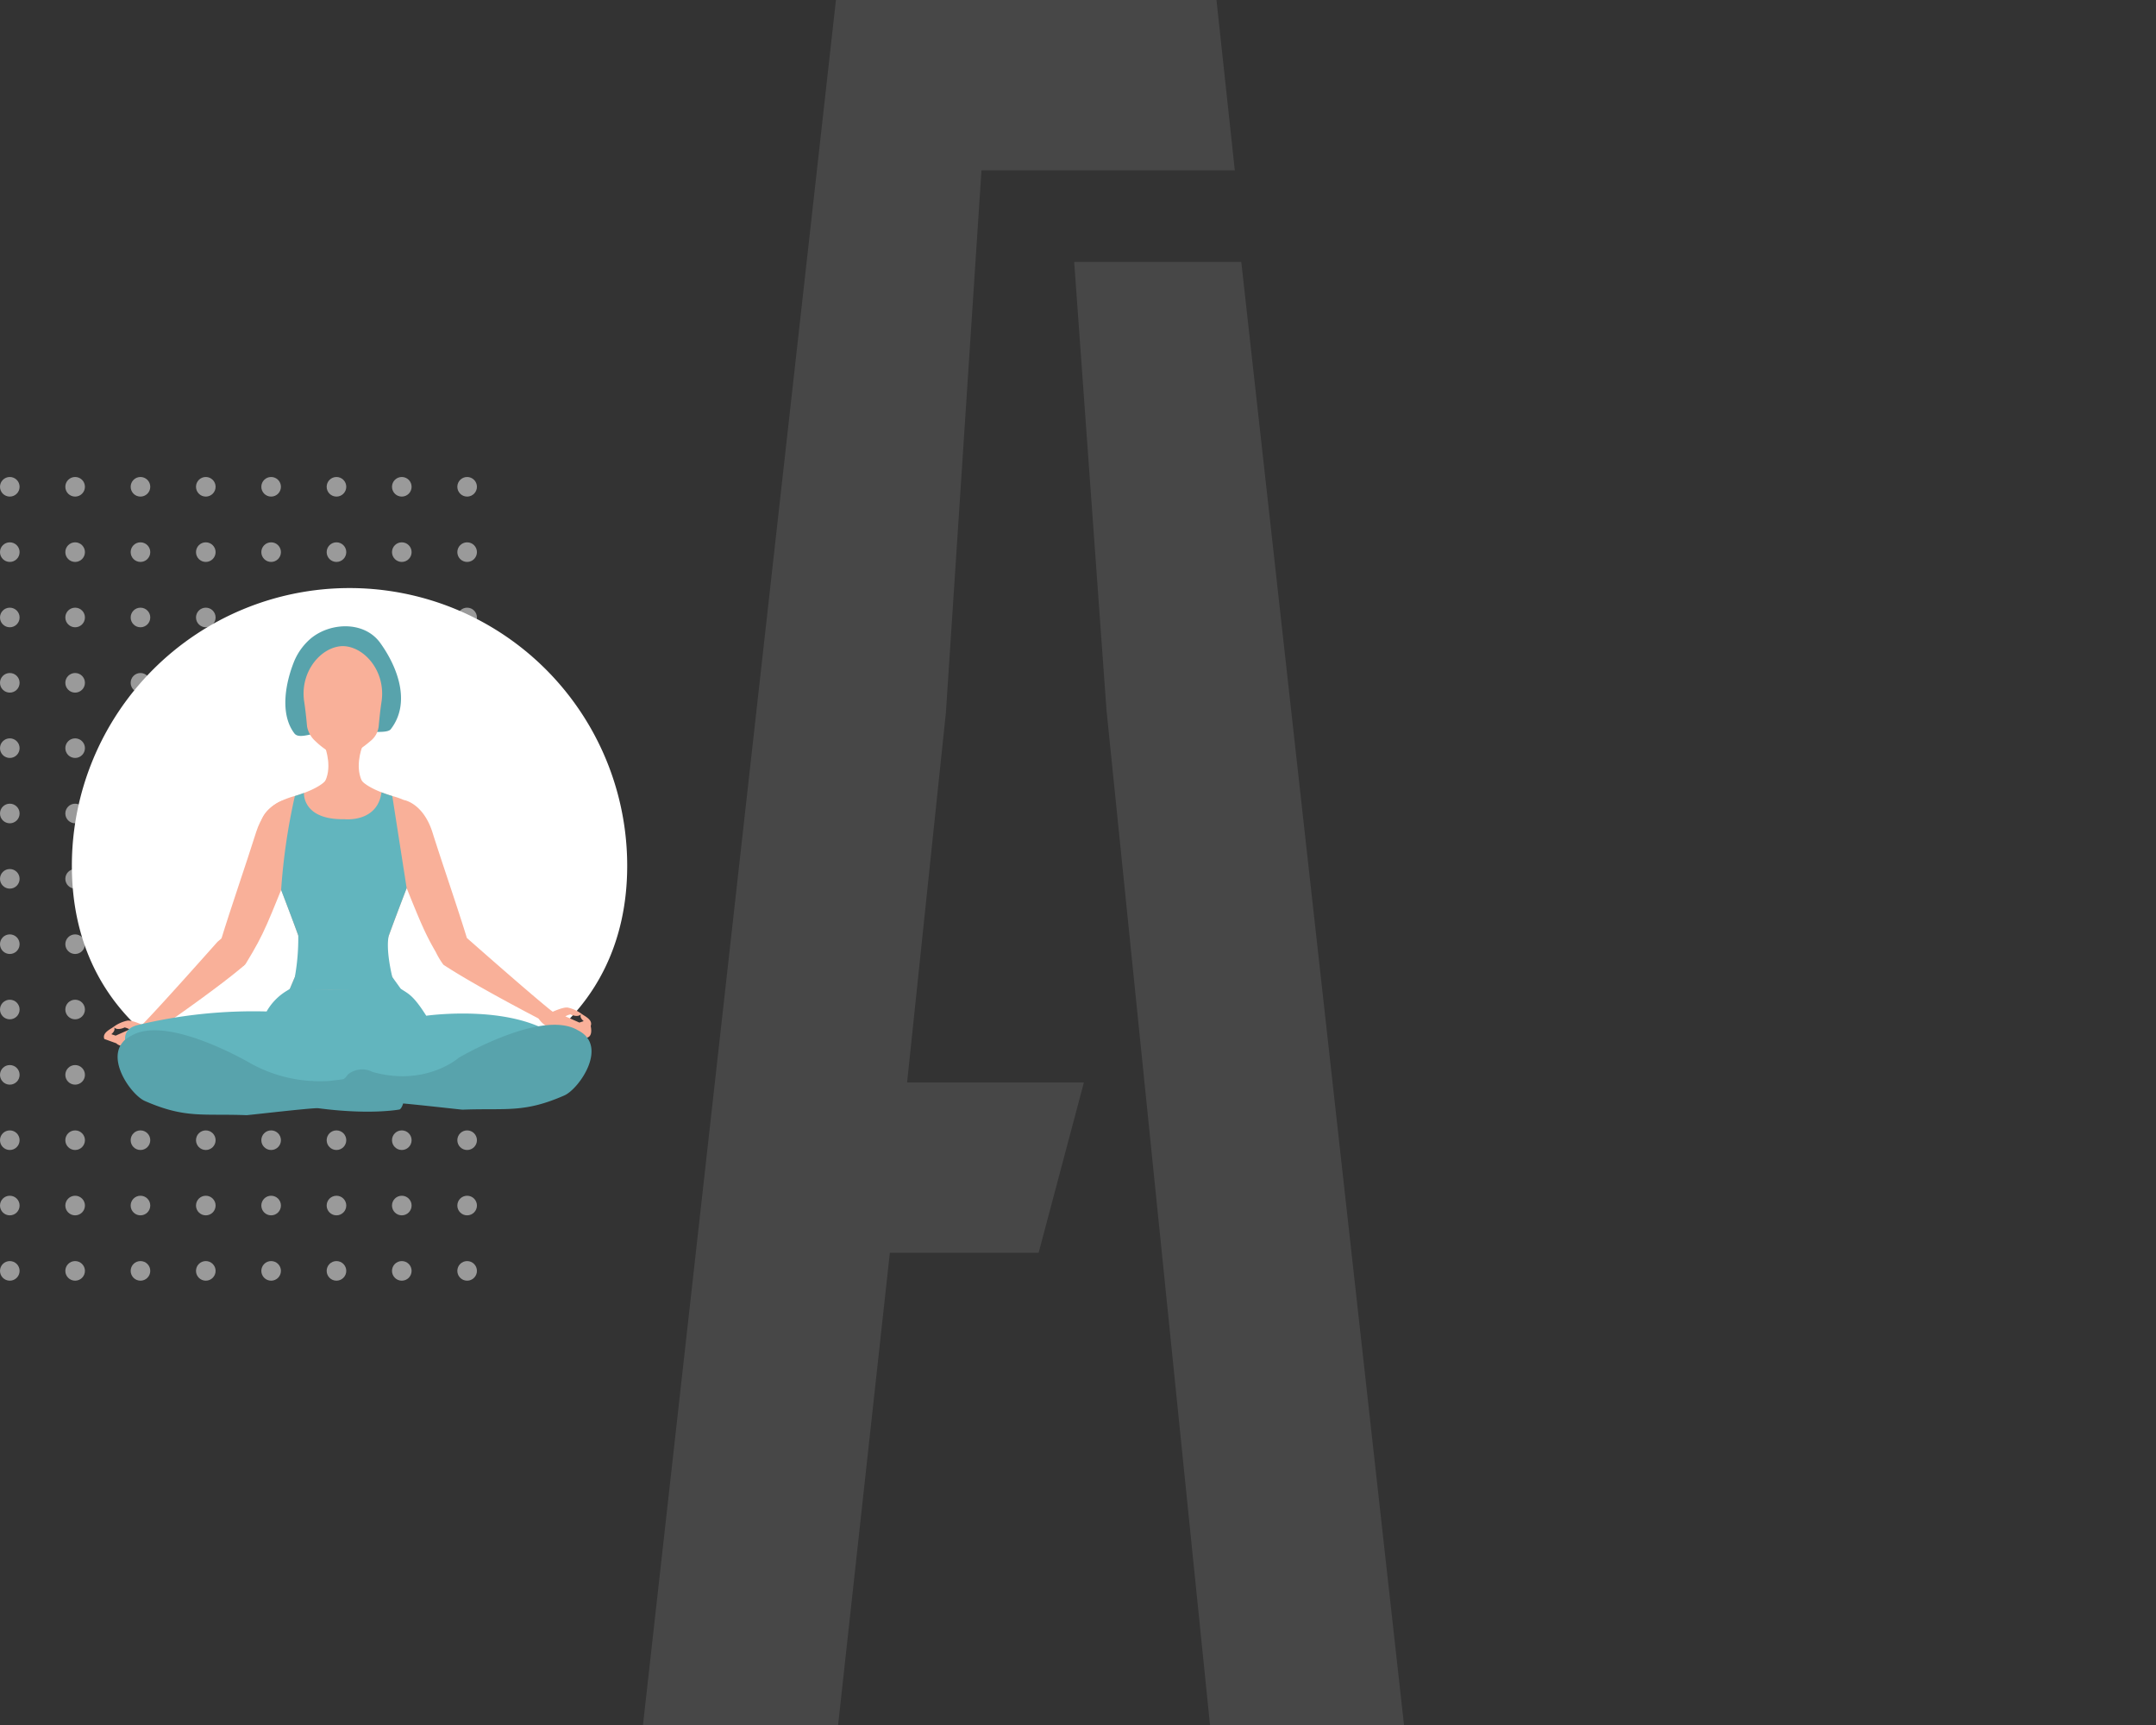 <svg id="Component_55_1" data-name="Component 55 – 1" xmlns="http://www.w3.org/2000/svg" xmlns:xlink="http://www.w3.org/1999/xlink" width="330" height="264" viewBox="0 0 330 264">
  <rect x="0" y="0" width="330" height="264" fill="#333333" stroke="none"/>
  <defs>
    <clipPath id="clip-path">
      <rect width="77" height="123" fill="none"/>
    </clipPath>
  </defs>
  <path id="Intersection_13" data-name="Intersection 13" d="M-7827.794-4034l-15.839-155.264-4.951-68.64h25.576L-7798.1-4034Zm-86.79,0,29.536-264h58.243l2.806,26.07h-38.775l-5.445,82.993-5.939,56.6h27.061l-6.931,26.07h-22.77l-7.92,72.268Z" transform="translate(8013 4298)" fill="#fff" opacity="0.1"/>
  <g id="Repeat_Grid_55" data-name="Repeat Grid 55" transform="translate(0 73)" opacity="0.505" clip-path="url(#clip-path)">
    <g id="Group_674" data-name="Group 674">
      <circle id="Ellipse_68" data-name="Ellipse 68" cx="1.5" cy="1.5" r="1.5" fill="#fff"/>
    </g>
    <g id="Group_674-2" data-name="Group 674" transform="translate(10)">
      <circle id="Ellipse_68-2" data-name="Ellipse 68" cx="1.5" cy="1.5" r="1.5" fill="#fff"/>
    </g>
    <g id="Group_674-3" data-name="Group 674" transform="translate(20)">
      <circle id="Ellipse_68-3" data-name="Ellipse 68" cx="1.5" cy="1.5" r="1.5" fill="#fff"/>
    </g>
    <g id="Group_674-4" data-name="Group 674" transform="translate(30)">
      <circle id="Ellipse_68-4" data-name="Ellipse 68" cx="1.5" cy="1.5" r="1.5" fill="#fff"/>
    </g>
    <g id="Group_674-5" data-name="Group 674" transform="translate(40)">
      <circle id="Ellipse_68-5" data-name="Ellipse 68" cx="1.5" cy="1.5" r="1.5" fill="#fff"/>
    </g>
    <g id="Group_674-6" data-name="Group 674" transform="translate(50)">
      <circle id="Ellipse_68-6" data-name="Ellipse 68" cx="1.5" cy="1.5" r="1.5" fill="#fff"/>
    </g>
    <g id="Group_674-7" data-name="Group 674" transform="translate(60)">
      <circle id="Ellipse_68-7" data-name="Ellipse 68" cx="1.5" cy="1.5" r="1.5" fill="#fff"/>
    </g>
    <g id="Group_674-8" data-name="Group 674" transform="translate(70)">
      <circle id="Ellipse_68-8" data-name="Ellipse 68" cx="1.5" cy="1.5" r="1.5" fill="#fff"/>
    </g>
    <g id="Group_674-9" data-name="Group 674" transform="translate(0 10)">
      <circle id="Ellipse_68-9" data-name="Ellipse 68" cx="1.5" cy="1.5" r="1.5" fill="#fff"/>
    </g>
    <g id="Group_674-10" data-name="Group 674" transform="translate(10 10)">
      <circle id="Ellipse_68-10" data-name="Ellipse 68" cx="1.5" cy="1.5" r="1.5" fill="#fff"/>
    </g>
    <g id="Group_674-11" data-name="Group 674" transform="translate(20 10)">
      <circle id="Ellipse_68-11" data-name="Ellipse 68" cx="1.5" cy="1.5" r="1.5" fill="#fff"/>
    </g>
    <g id="Group_674-12" data-name="Group 674" transform="translate(30 10)">
      <circle id="Ellipse_68-12" data-name="Ellipse 68" cx="1.5" cy="1.5" r="1.5" fill="#fff"/>
    </g>
    <g id="Group_674-13" data-name="Group 674" transform="translate(40 10)">
      <circle id="Ellipse_68-13" data-name="Ellipse 68" cx="1.5" cy="1.5" r="1.5" fill="#fff"/>
    </g>
    <g id="Group_674-14" data-name="Group 674" transform="translate(50 10)">
      <circle id="Ellipse_68-14" data-name="Ellipse 68" cx="1.5" cy="1.5" r="1.5" fill="#fff"/>
    </g>
    <g id="Group_674-15" data-name="Group 674" transform="translate(60 10)">
      <circle id="Ellipse_68-15" data-name="Ellipse 68" cx="1.5" cy="1.5" r="1.5" fill="#fff"/>
    </g>
    <g id="Group_674-16" data-name="Group 674" transform="translate(70 10)">
      <circle id="Ellipse_68-16" data-name="Ellipse 68" cx="1.5" cy="1.5" r="1.5" fill="#fff"/>
    </g>
    <g id="Group_674-17" data-name="Group 674" transform="translate(0 20)">
      <circle id="Ellipse_68-17" data-name="Ellipse 68" cx="1.5" cy="1.5" r="1.5" fill="#fff"/>
    </g>
    <g id="Group_674-18" data-name="Group 674" transform="translate(10 20)">
      <circle id="Ellipse_68-18" data-name="Ellipse 68" cx="1.5" cy="1.5" r="1.5" fill="#fff"/>
    </g>
    <g id="Group_674-19" data-name="Group 674" transform="translate(20 20)">
      <circle id="Ellipse_68-19" data-name="Ellipse 68" cx="1.5" cy="1.5" r="1.5" fill="#fff"/>
    </g>
    <g id="Group_674-20" data-name="Group 674" transform="translate(30 20)">
      <circle id="Ellipse_68-20" data-name="Ellipse 68" cx="1.5" cy="1.5" r="1.5" fill="#fff"/>
    </g>
    <g id="Group_674-21" data-name="Group 674" transform="translate(40 20)">
      <circle id="Ellipse_68-21" data-name="Ellipse 68" cx="1.5" cy="1.5" r="1.5" fill="#fff"/>
    </g>
    <g id="Group_674-22" data-name="Group 674" transform="translate(50 20)">
      <circle id="Ellipse_68-22" data-name="Ellipse 68" cx="1.5" cy="1.5" r="1.5" fill="#fff"/>
    </g>
    <g id="Group_674-23" data-name="Group 674" transform="translate(60 20)">
      <circle id="Ellipse_68-23" data-name="Ellipse 68" cx="1.5" cy="1.5" r="1.5" fill="#fff"/>
    </g>
    <g id="Group_674-24" data-name="Group 674" transform="translate(70 20)">
      <circle id="Ellipse_68-24" data-name="Ellipse 68" cx="1.5" cy="1.5" r="1.5" fill="#fff"/>
    </g>
    <g id="Group_674-25" data-name="Group 674" transform="translate(0 30)">
      <circle id="Ellipse_68-25" data-name="Ellipse 68" cx="1.5" cy="1.5" r="1.5" fill="#fff"/>
    </g>
    <g id="Group_674-26" data-name="Group 674" transform="translate(10 30)">
      <circle id="Ellipse_68-26" data-name="Ellipse 68" cx="1.5" cy="1.5" r="1.5" fill="#fff"/>
    </g>
    <g id="Group_674-27" data-name="Group 674" transform="translate(20 30)">
      <circle id="Ellipse_68-27" data-name="Ellipse 68" cx="1.5" cy="1.5" r="1.5" fill="#fff"/>
    </g>
    <g id="Group_674-28" data-name="Group 674" transform="translate(30 30)">
      <circle id="Ellipse_68-28" data-name="Ellipse 68" cx="1.5" cy="1.5" r="1.5" fill="#fff"/>
    </g>
    <g id="Group_674-29" data-name="Group 674" transform="translate(40 30)">
      <circle id="Ellipse_68-29" data-name="Ellipse 68" cx="1.5" cy="1.5" r="1.5" fill="#fff"/>
    </g>
    <g id="Group_674-30" data-name="Group 674" transform="translate(50 30)">
      <circle id="Ellipse_68-30" data-name="Ellipse 68" cx="1.5" cy="1.5" r="1.5" fill="#fff"/>
    </g>
    <g id="Group_674-31" data-name="Group 674" transform="translate(60 30)">
      <circle id="Ellipse_68-31" data-name="Ellipse 68" cx="1.5" cy="1.5" r="1.5" fill="#fff"/>
    </g>
    <g id="Group_674-32" data-name="Group 674" transform="translate(70 30)">
      <circle id="Ellipse_68-32" data-name="Ellipse 68" cx="1.5" cy="1.5" r="1.5" fill="#fff"/>
    </g>
    <g id="Group_674-33" data-name="Group 674" transform="translate(0 40)">
      <circle id="Ellipse_68-33" data-name="Ellipse 68" cx="1.5" cy="1.5" r="1.5" fill="#fff"/>
    </g>
    <g id="Group_674-34" data-name="Group 674" transform="translate(10 40)">
      <circle id="Ellipse_68-34" data-name="Ellipse 68" cx="1.5" cy="1.5" r="1.5" fill="#fff"/>
    </g>
    <g id="Group_674-35" data-name="Group 674" transform="translate(20 40)">
      <circle id="Ellipse_68-35" data-name="Ellipse 68" cx="1.5" cy="1.5" r="1.5" fill="#fff"/>
    </g>
    <g id="Group_674-36" data-name="Group 674" transform="translate(30 40)">
      <circle id="Ellipse_68-36" data-name="Ellipse 68" cx="1.5" cy="1.5" r="1.5" fill="#fff"/>
    </g>
    <g id="Group_674-37" data-name="Group 674" transform="translate(40 40)">
      <circle id="Ellipse_68-37" data-name="Ellipse 68" cx="1.5" cy="1.5" r="1.5" fill="#fff"/>
    </g>
    <g id="Group_674-38" data-name="Group 674" transform="translate(50 40)">
      <circle id="Ellipse_68-38" data-name="Ellipse 68" cx="1.5" cy="1.5" r="1.5" fill="#fff"/>
    </g>
    <g id="Group_674-39" data-name="Group 674" transform="translate(60 40)">
      <circle id="Ellipse_68-39" data-name="Ellipse 68" cx="1.5" cy="1.5" r="1.5" fill="#fff"/>
    </g>
    <g id="Group_674-40" data-name="Group 674" transform="translate(70 40)">
      <circle id="Ellipse_68-40" data-name="Ellipse 68" cx="1.5" cy="1.5" r="1.5" fill="#fff"/>
    </g>
    <g id="Group_674-41" data-name="Group 674" transform="translate(0 50)">
      <circle id="Ellipse_68-41" data-name="Ellipse 68" cx="1.5" cy="1.5" r="1.5" fill="#fff"/>
    </g>
    <g id="Group_674-42" data-name="Group 674" transform="translate(10 50)">
      <circle id="Ellipse_68-42" data-name="Ellipse 68" cx="1.5" cy="1.5" r="1.5" fill="#fff"/>
    </g>
    <g id="Group_674-43" data-name="Group 674" transform="translate(20 50)">
      <circle id="Ellipse_68-43" data-name="Ellipse 68" cx="1.5" cy="1.5" r="1.5" fill="#fff"/>
    </g>
    <g id="Group_674-44" data-name="Group 674" transform="translate(30 50)">
      <circle id="Ellipse_68-44" data-name="Ellipse 68" cx="1.5" cy="1.5" r="1.5" fill="#fff"/>
    </g>
    <g id="Group_674-45" data-name="Group 674" transform="translate(40 50)">
      <circle id="Ellipse_68-45" data-name="Ellipse 68" cx="1.5" cy="1.5" r="1.5" fill="#fff"/>
    </g>
    <g id="Group_674-46" data-name="Group 674" transform="translate(50 50)">
      <circle id="Ellipse_68-46" data-name="Ellipse 68" cx="1.5" cy="1.5" r="1.5" fill="#fff"/>
    </g>
    <g id="Group_674-47" data-name="Group 674" transform="translate(60 50)">
      <circle id="Ellipse_68-47" data-name="Ellipse 68" cx="1.5" cy="1.5" r="1.5" fill="#fff"/>
    </g>
    <g id="Group_674-48" data-name="Group 674" transform="translate(70 50)">
      <circle id="Ellipse_68-48" data-name="Ellipse 68" cx="1.5" cy="1.5" r="1.5" fill="#fff"/>
    </g>
    <g id="Group_674-49" data-name="Group 674" transform="translate(0 60)">
      <circle id="Ellipse_68-49" data-name="Ellipse 68" cx="1.5" cy="1.5" r="1.5" fill="#fff"/>
    </g>
    <g id="Group_674-50" data-name="Group 674" transform="translate(10 60)">
      <circle id="Ellipse_68-50" data-name="Ellipse 68" cx="1.5" cy="1.5" r="1.5" fill="#fff"/>
    </g>
    <g id="Group_674-51" data-name="Group 674" transform="translate(20 60)">
      <circle id="Ellipse_68-51" data-name="Ellipse 68" cx="1.5" cy="1.5" r="1.5" fill="#fff"/>
    </g>
    <g id="Group_674-52" data-name="Group 674" transform="translate(30 60)">
      <circle id="Ellipse_68-52" data-name="Ellipse 68" cx="1.5" cy="1.5" r="1.5" fill="#fff"/>
    </g>
    <g id="Group_674-53" data-name="Group 674" transform="translate(40 60)">
      <circle id="Ellipse_68-53" data-name="Ellipse 68" cx="1.5" cy="1.5" r="1.5" fill="#fff"/>
    </g>
    <g id="Group_674-54" data-name="Group 674" transform="translate(50 60)">
      <circle id="Ellipse_68-54" data-name="Ellipse 68" cx="1.5" cy="1.5" r="1.5" fill="#fff"/>
    </g>
    <g id="Group_674-55" data-name="Group 674" transform="translate(60 60)">
      <circle id="Ellipse_68-55" data-name="Ellipse 68" cx="1.5" cy="1.5" r="1.5" fill="#fff"/>
    </g>
    <g id="Group_674-56" data-name="Group 674" transform="translate(70 60)">
      <circle id="Ellipse_68-56" data-name="Ellipse 68" cx="1.5" cy="1.5" r="1.5" fill="#fff"/>
    </g>
    <g id="Group_674-57" data-name="Group 674" transform="translate(0 70)">
      <circle id="Ellipse_68-57" data-name="Ellipse 68" cx="1.5" cy="1.5" r="1.5" fill="#fff"/>
    </g>
    <g id="Group_674-58" data-name="Group 674" transform="translate(10 70)">
      <circle id="Ellipse_68-58" data-name="Ellipse 68" cx="1.5" cy="1.5" r="1.5" fill="#fff"/>
    </g>
    <g id="Group_674-59" data-name="Group 674" transform="translate(20 70)">
      <circle id="Ellipse_68-59" data-name="Ellipse 68" cx="1.5" cy="1.5" r="1.5" fill="#fff"/>
    </g>
    <g id="Group_674-60" data-name="Group 674" transform="translate(30 70)">
      <circle id="Ellipse_68-60" data-name="Ellipse 68" cx="1.5" cy="1.5" r="1.5" fill="#fff"/>
    </g>
    <g id="Group_674-61" data-name="Group 674" transform="translate(40 70)">
      <circle id="Ellipse_68-61" data-name="Ellipse 68" cx="1.5" cy="1.5" r="1.5" fill="#fff"/>
    </g>
    <g id="Group_674-62" data-name="Group 674" transform="translate(50 70)">
      <circle id="Ellipse_68-62" data-name="Ellipse 68" cx="1.5" cy="1.5" r="1.5" fill="#fff"/>
    </g>
    <g id="Group_674-63" data-name="Group 674" transform="translate(60 70)">
      <circle id="Ellipse_68-63" data-name="Ellipse 68" cx="1.5" cy="1.5" r="1.5" fill="#fff"/>
    </g>
    <g id="Group_674-64" data-name="Group 674" transform="translate(70 70)">
      <circle id="Ellipse_68-64" data-name="Ellipse 68" cx="1.5" cy="1.5" r="1.5" fill="#fff"/>
    </g>
    <g id="Group_674-65" data-name="Group 674" transform="translate(0 80)">
      <circle id="Ellipse_68-65" data-name="Ellipse 68" cx="1.5" cy="1.5" r="1.5" fill="#fff"/>
    </g>
    <g id="Group_674-66" data-name="Group 674" transform="translate(10 80)">
      <circle id="Ellipse_68-66" data-name="Ellipse 68" cx="1.5" cy="1.5" r="1.5" fill="#fff"/>
    </g>
    <g id="Group_674-67" data-name="Group 674" transform="translate(20 80)">
      <circle id="Ellipse_68-67" data-name="Ellipse 68" cx="1.5" cy="1.5" r="1.5" fill="#fff"/>
    </g>
    <g id="Group_674-68" data-name="Group 674" transform="translate(30 80)">
      <circle id="Ellipse_68-68" data-name="Ellipse 68" cx="1.5" cy="1.5" r="1.5" fill="#fff"/>
    </g>
    <g id="Group_674-69" data-name="Group 674" transform="translate(40 80)">
      <circle id="Ellipse_68-69" data-name="Ellipse 68" cx="1.5" cy="1.5" r="1.5" fill="#fff"/>
    </g>
    <g id="Group_674-70" data-name="Group 674" transform="translate(50 80)">
      <circle id="Ellipse_68-70" data-name="Ellipse 68" cx="1.5" cy="1.5" r="1.5" fill="#fff"/>
    </g>
    <g id="Group_674-71" data-name="Group 674" transform="translate(60 80)">
      <circle id="Ellipse_68-71" data-name="Ellipse 68" cx="1.5" cy="1.5" r="1.5" fill="#fff"/>
    </g>
    <g id="Group_674-72" data-name="Group 674" transform="translate(70 80)">
      <circle id="Ellipse_68-72" data-name="Ellipse 68" cx="1.5" cy="1.5" r="1.5" fill="#fff"/>
    </g>
    <g id="Group_674-73" data-name="Group 674" transform="translate(0 90)">
      <circle id="Ellipse_68-73" data-name="Ellipse 68" cx="1.5" cy="1.5" r="1.5" fill="#fff"/>
    </g>
    <g id="Group_674-74" data-name="Group 674" transform="translate(10 90)">
      <circle id="Ellipse_68-74" data-name="Ellipse 68" cx="1.5" cy="1.5" r="1.5" fill="#fff"/>
    </g>
    <g id="Group_674-75" data-name="Group 674" transform="translate(20 90)">
      <circle id="Ellipse_68-75" data-name="Ellipse 68" cx="1.5" cy="1.5" r="1.5" fill="#fff"/>
    </g>
    <g id="Group_674-76" data-name="Group 674" transform="translate(30 90)">
      <circle id="Ellipse_68-76" data-name="Ellipse 68" cx="1.5" cy="1.5" r="1.5" fill="#fff"/>
    </g>
    <g id="Group_674-77" data-name="Group 674" transform="translate(40 90)">
      <circle id="Ellipse_68-77" data-name="Ellipse 68" cx="1.5" cy="1.5" r="1.5" fill="#fff"/>
    </g>
    <g id="Group_674-78" data-name="Group 674" transform="translate(50 90)">
      <circle id="Ellipse_68-78" data-name="Ellipse 68" cx="1.5" cy="1.5" r="1.5" fill="#fff"/>
    </g>
    <g id="Group_674-79" data-name="Group 674" transform="translate(60 90)">
      <circle id="Ellipse_68-79" data-name="Ellipse 68" cx="1.5" cy="1.5" r="1.5" fill="#fff"/>
    </g>
    <g id="Group_674-80" data-name="Group 674" transform="translate(70 90)">
      <circle id="Ellipse_68-80" data-name="Ellipse 68" cx="1.5" cy="1.5" r="1.5" fill="#fff"/>
    </g>
    <g id="Group_674-81" data-name="Group 674" transform="translate(0 100)">
      <circle id="Ellipse_68-81" data-name="Ellipse 68" cx="1.5" cy="1.5" r="1.5" fill="#fff"/>
    </g>
    <g id="Group_674-82" data-name="Group 674" transform="translate(10 100)">
      <circle id="Ellipse_68-82" data-name="Ellipse 68" cx="1.5" cy="1.5" r="1.5" fill="#fff"/>
    </g>
    <g id="Group_674-83" data-name="Group 674" transform="translate(20 100)">
      <circle id="Ellipse_68-83" data-name="Ellipse 68" cx="1.5" cy="1.5" r="1.5" fill="#fff"/>
    </g>
    <g id="Group_674-84" data-name="Group 674" transform="translate(30 100)">
      <circle id="Ellipse_68-84" data-name="Ellipse 68" cx="1.5" cy="1.5" r="1.5" fill="#fff"/>
    </g>
    <g id="Group_674-85" data-name="Group 674" transform="translate(40 100)">
      <circle id="Ellipse_68-85" data-name="Ellipse 68" cx="1.5" cy="1.5" r="1.5" fill="#fff"/>
    </g>
    <g id="Group_674-86" data-name="Group 674" transform="translate(50 100)">
      <circle id="Ellipse_68-86" data-name="Ellipse 68" cx="1.5" cy="1.5" r="1.5" fill="#fff"/>
    </g>
    <g id="Group_674-87" data-name="Group 674" transform="translate(60 100)">
      <circle id="Ellipse_68-87" data-name="Ellipse 68" cx="1.5" cy="1.5" r="1.5" fill="#fff"/>
    </g>
    <g id="Group_674-88" data-name="Group 674" transform="translate(70 100)">
      <circle id="Ellipse_68-88" data-name="Ellipse 68" cx="1.5" cy="1.5" r="1.5" fill="#fff"/>
    </g>
    <g id="Group_674-89" data-name="Group 674" transform="translate(0 110)">
      <circle id="Ellipse_68-89" data-name="Ellipse 68" cx="1.5" cy="1.5" r="1.5" fill="#fff"/>
    </g>
    <g id="Group_674-90" data-name="Group 674" transform="translate(10 110)">
      <circle id="Ellipse_68-90" data-name="Ellipse 68" cx="1.5" cy="1.5" r="1.5" fill="#fff"/>
    </g>
    <g id="Group_674-91" data-name="Group 674" transform="translate(20 110)">
      <circle id="Ellipse_68-91" data-name="Ellipse 68" cx="1.5" cy="1.5" r="1.5" fill="#fff"/>
    </g>
    <g id="Group_674-92" data-name="Group 674" transform="translate(30 110)">
      <circle id="Ellipse_68-92" data-name="Ellipse 68" cx="1.5" cy="1.5" r="1.5" fill="#fff"/>
    </g>
    <g id="Group_674-93" data-name="Group 674" transform="translate(40 110)">
      <circle id="Ellipse_68-93" data-name="Ellipse 68" cx="1.5" cy="1.5" r="1.5" fill="#fff"/>
    </g>
    <g id="Group_674-94" data-name="Group 674" transform="translate(50 110)">
      <circle id="Ellipse_68-94" data-name="Ellipse 68" cx="1.5" cy="1.5" r="1.5" fill="#fff"/>
    </g>
    <g id="Group_674-95" data-name="Group 674" transform="translate(60 110)">
      <circle id="Ellipse_68-95" data-name="Ellipse 68" cx="1.5" cy="1.5" r="1.5" fill="#fff"/>
    </g>
    <g id="Group_674-96" data-name="Group 674" transform="translate(70 110)">
      <circle id="Ellipse_68-96" data-name="Ellipse 68" cx="1.5" cy="1.5" r="1.5" fill="#fff"/>
    </g>
    <g id="Group_674-97" data-name="Group 674" transform="translate(0 120)">
      <circle id="Ellipse_68-97" data-name="Ellipse 68" cx="1.5" cy="1.5" r="1.5" fill="#fff"/>
    </g>
    <g id="Group_674-98" data-name="Group 674" transform="translate(10 120)">
      <circle id="Ellipse_68-98" data-name="Ellipse 68" cx="1.5" cy="1.5" r="1.5" fill="#fff"/>
    </g>
    <g id="Group_674-99" data-name="Group 674" transform="translate(20 120)">
      <circle id="Ellipse_68-99" data-name="Ellipse 68" cx="1.5" cy="1.5" r="1.5" fill="#fff"/>
    </g>
    <g id="Group_674-100" data-name="Group 674" transform="translate(30 120)">
      <circle id="Ellipse_68-100" data-name="Ellipse 68" cx="1.5" cy="1.5" r="1.5" fill="#fff"/>
    </g>
    <g id="Group_674-101" data-name="Group 674" transform="translate(40 120)">
      <circle id="Ellipse_68-101" data-name="Ellipse 68" cx="1.5" cy="1.5" r="1.5" fill="#fff"/>
    </g>
    <g id="Group_674-102" data-name="Group 674" transform="translate(50 120)">
      <circle id="Ellipse_68-102" data-name="Ellipse 68" cx="1.5" cy="1.5" r="1.5" fill="#fff"/>
    </g>
    <g id="Group_674-103" data-name="Group 674" transform="translate(60 120)">
      <circle id="Ellipse_68-103" data-name="Ellipse 68" cx="1.5" cy="1.5" r="1.5" fill="#fff"/>
    </g>
    <g id="Group_674-104" data-name="Group 674" transform="translate(70 120)">
      <circle id="Ellipse_68-104" data-name="Ellipse 68" cx="1.5" cy="1.5" r="1.5" fill="#fff"/>
    </g>
  </g>
  <path id="Path_663" data-name="Path 663" d="M42.5,0A42.5,42.5,0,0,1,85,42.5c0,23.472-19.028,35.841-42.5,35.841S0,65.972,0,42.5A42.5,42.5,0,0,1,42.5,0Z" transform="translate(11 90)" fill="#fff"/>
  <g id="surface1" transform="translate(-531.766 -417.687)">
    <path id="Path_632" data-name="Path 632" d="M985.819,532.459c1.837.8,3.283-1.351,5.082-2.525.842-.548,4.2.151,4.816-.647,3.114-4.026,1.077-9.487-1.62-13.217-2.435-3.366-7.633-3.167-10.647-.647a9.335,9.335,0,0,0-2.482,3.385c-1.291,3.139-2.335,8.046,0,11.126.826,1.088,3.6-.545,4.85,0" transform="translate(-404.14)" fill="#58a3ac"/>
    <path id="Path_633" data-name="Path 633" d="M1053.719,780.009h6.039c-1.387-2.249-.3-5.286-.139-5.7h-5.761c.16.415,1.249,3.452-.139,5.7" transform="translate(-472.386 -242.407)" fill="#f9b099"/>
    <path id="Path_635" data-name="Path 635" d="M1019.92,571.135a3.339,3.339,0,0,0,1.275-2.22c.2-2.1.291-2.79.448-3.862.671-4.6-2.638-8.414-5.926-8.463-3.286.049-6.6,3.866-5.924,8.463.157,1.072.251,1.764.447,3.862a4.012,4.012,0,0,0,1.275,2.22,11.7,11.7,0,0,0,3.476,2.342,2.459,2.459,0,0,0,1.453,0,17.51,17.51,0,0,0,3.476-2.342" transform="translate(-431.473 -40.021)" fill="#f9b099"/>
    <path id="Path_644" data-name="Path 644" d="M940.939,855.841a10.09,10.09,0,0,0,1.059-5.19c-.713-2.945-5.18-3.966-5.18-3.966-4.46-1.36-4.947-2.7-4.947-2.7h-5.018s-.488,1.344-4.948,2.7c0,0-4.467,1.021-5.18,3.966a10.079,10.079,0,0,0,1.059,5.19s3.253,8.3,4.642,12.19c0,0,1.078,2.461-.521,6.348l-2.238,5.312h19.389l-2.237-5.312c-1.6-3.887-.521-6.348-.521-6.348,1.39-3.887,4.643-12.19,4.643-12.19" transform="translate(-345.009 -307.172)" fill="#f9b099"/>
    <path id="Path_645" data-name="Path 645" d="M956.017,1316.449c-1.167-2.173-2.727-5.308-2.727-5.308-.186,1.766-7.707,1.864-8.767,1.873-1.01-.009-7.579-.123-8.283-1.8,0,0-1.73,3.08-2.83,5.238,0,0-2.16,5.133,10.974,5.986v.017c.046,0,.09-.005.136-.009s.089.008.135.009v-.017c13.139-.853,11.362-5.986,11.362-5.986" transform="translate(-360.427 -741.432)" fill="#597094"/>
    <path id="Path_652" data-name="Path 652" d="M834.794,896.182c-1.484,4.726-4.063,12.155-5.435,16.709,0,0,2.747,5.237,3.882,3.369,2.983-4.907,3.109-5.678,7.649-16.853,0,0,1.81-5.231-1.781-8.138,0,0-2.888.461-4.316,4.912" transform="translate(-263.828 -351.131)" fill="#f9b099"/>
    <path id="Path_653" data-name="Path 653" d="M646.526,1169.778s10.306-5.309,15.384-8.662a13.208,13.208,0,0,0,2.464-6.656,16.688,16.688,0,0,0-6.057,2.561s-10.23,9.032-13.131,11.294l1.339,1.462" transform="translate(-229.372 -506.327) rotate(-7)" fill="#f9b099"/>
    <path id="Path_654" data-name="Path 654" d="M546.734,1344.725c-.369-.951.955-1.5,1.416-1.858,0,0,.495.417-.341,1.126l.66.22,2.147-.955a3.379,3.379,0,0,0-.758-.3c.175-.107-1.129.652-1.708-.089a5.429,5.429,0,0,1,2.031-.935c.621-.184,2.381.628,2.381.628l1.265-.442.928,1.412-.828.848c-.554,1.4-4.734,2.884-3.646,1.949-1.247.756-1.359,0-.431-.565a1.472,1.472,0,0,1-1.29-.38l-1.825-.658" transform="translate(1 -768.029)" fill="#f9b099"/>
    <path id="Union_1" data-name="Union 1" d="M-7996.792-4610.985a.679.679,0,0,1-.117-.077l-.091-.06a12.067,12.067,0,0,1-1.16-1.932c-2.059-3.551-2.667-5.4-6.618-15.122,0,0-1.811-5.232,1.782-8.138,0,0,2.888.46,4.314,4.911,1.429,4.549,3.872,11.6,5.276,16.187.155.137,10.25,9.048,13.127,11.293l-1.338,1.461S-7991.646-4607.627-7996.792-4610.985Z" transform="translate(8596.633 5176.452)" fill="#f9b099"/>
    <path id="Path_657" data-name="Path 657" d="M1527.94,1344.725c.368-.951-.955-1.5-1.416-1.858,0,0-.495.417.341,1.126l-.66.22-2.147-.955a3.37,3.37,0,0,1,.758-.3c-.174-.107,1.13.652,1.708-.089a5.427,5.427,0,0,0-2.03-.935c-.622-.184-2.381.628-2.381.628l-1.265-.442-.927,1.412c1.381,2.249,4.9,2.232,4.9,2.232s3.8,2.367,3.115-1.037" transform="translate(-905.757 -770.029)" fill="#f9b099"/>
    <path id="Path_658" data-name="Path 658" d="M974.436,874.328c.479.186,1.028.378,1.654.567,0,0,1.1,7.055,2.2,14.1-.883,2.3-2.124,5.568-2.724,7.245,0,0-.572,1.675.521,6.348l1.413,1.964H960.346l.83-1.964a33.249,33.249,0,0,0,.521-6.348c-.554-1.55-1.8-4.826-2.62-6.975a93.863,93.863,0,0,1,2.1-14.371c.515-.157.977-.313,1.392-.468,0,0-.285,4.147,6.207,4.016,0,0,5.026.577,5.662-4.116" transform="translate(-384.28 -335.383)" fill="#62b5be"/>
    <path id="Union_2" data-name="Union 2" d="M-8003.649-4634.228a6.545,6.545,0,0,1-.584-1.119c.068-.06.139-.118.209-.176-.088-1.046.449-1.9,1.869-2.264a75.691,75.691,0,0,1,19.789-2.091,8.676,8.676,0,0,1,3.094-3.167l.016-.013c.133-.079.271-.162.412-.258,1.979.028,4.041.048,6.135.068,2.721-.02,6.449-.043,10.941-.064,1.092.731,1.832.915,3.836,4.086,0,0,14.2-2.028,20.816,3.878,0,0-2.314,6.576-11.875,6.576h-45.27a6.338,6.338,0,0,1-.758.045C-7998.628-4628.726-8002.446-4631.664-8003.649-4634.228Z" transform="translate(8554.94 5212.364)" fill="#62b5be"/>
    <path id="Path_660" data-name="Path 660" d="M649.442,1401.163s-.114,1.97-.777,2.4c0,0-4.405.875-12.5-.194-1.068-.053-10.72,1.077-10.948,1.069-6.713-.258-9.35.54-15.541-2.166-2.3-1-6.859-7.624-2.092-9.986,5.512-3.3,18.211,4.2,18.215,4.2a21.948,21.948,0,0,0,11.628,2.74c2.25-.057,11.9-2.23,12.017,1.939" transform="translate(-55.724 -816.081)" fill="#58a3ac"/>
    <path id="Path_661" data-name="Path 661" d="M1021.487,1391.476c1.069-.053,10.72,1.078,10.948,1.068,6.714-.256,9.35.541,15.54-2.165,2.3-1,6.86-7.625,2.092-9.986-5.513-3.3-18.215,4.2-18.215,4.2s-5.042,4.47-13.21,2.179a3.433,3.433,0,0,0-3.815.424s-1.124,2.271-5.464.976c0,0-.991.266-1.156,1.1,0,0-.908,1.749.777,2.4,0,0,4.405.874,12.5-.194" transform="translate(-429.853 -805.03)" fill="#58a3ac"/>
  </g>
  <path id="Path_665" data-name="Path 665" d="M0,0H4V264H0V0Z" transform="translate(326)" fill="#fff" opacity="0.004"/>
</svg>
